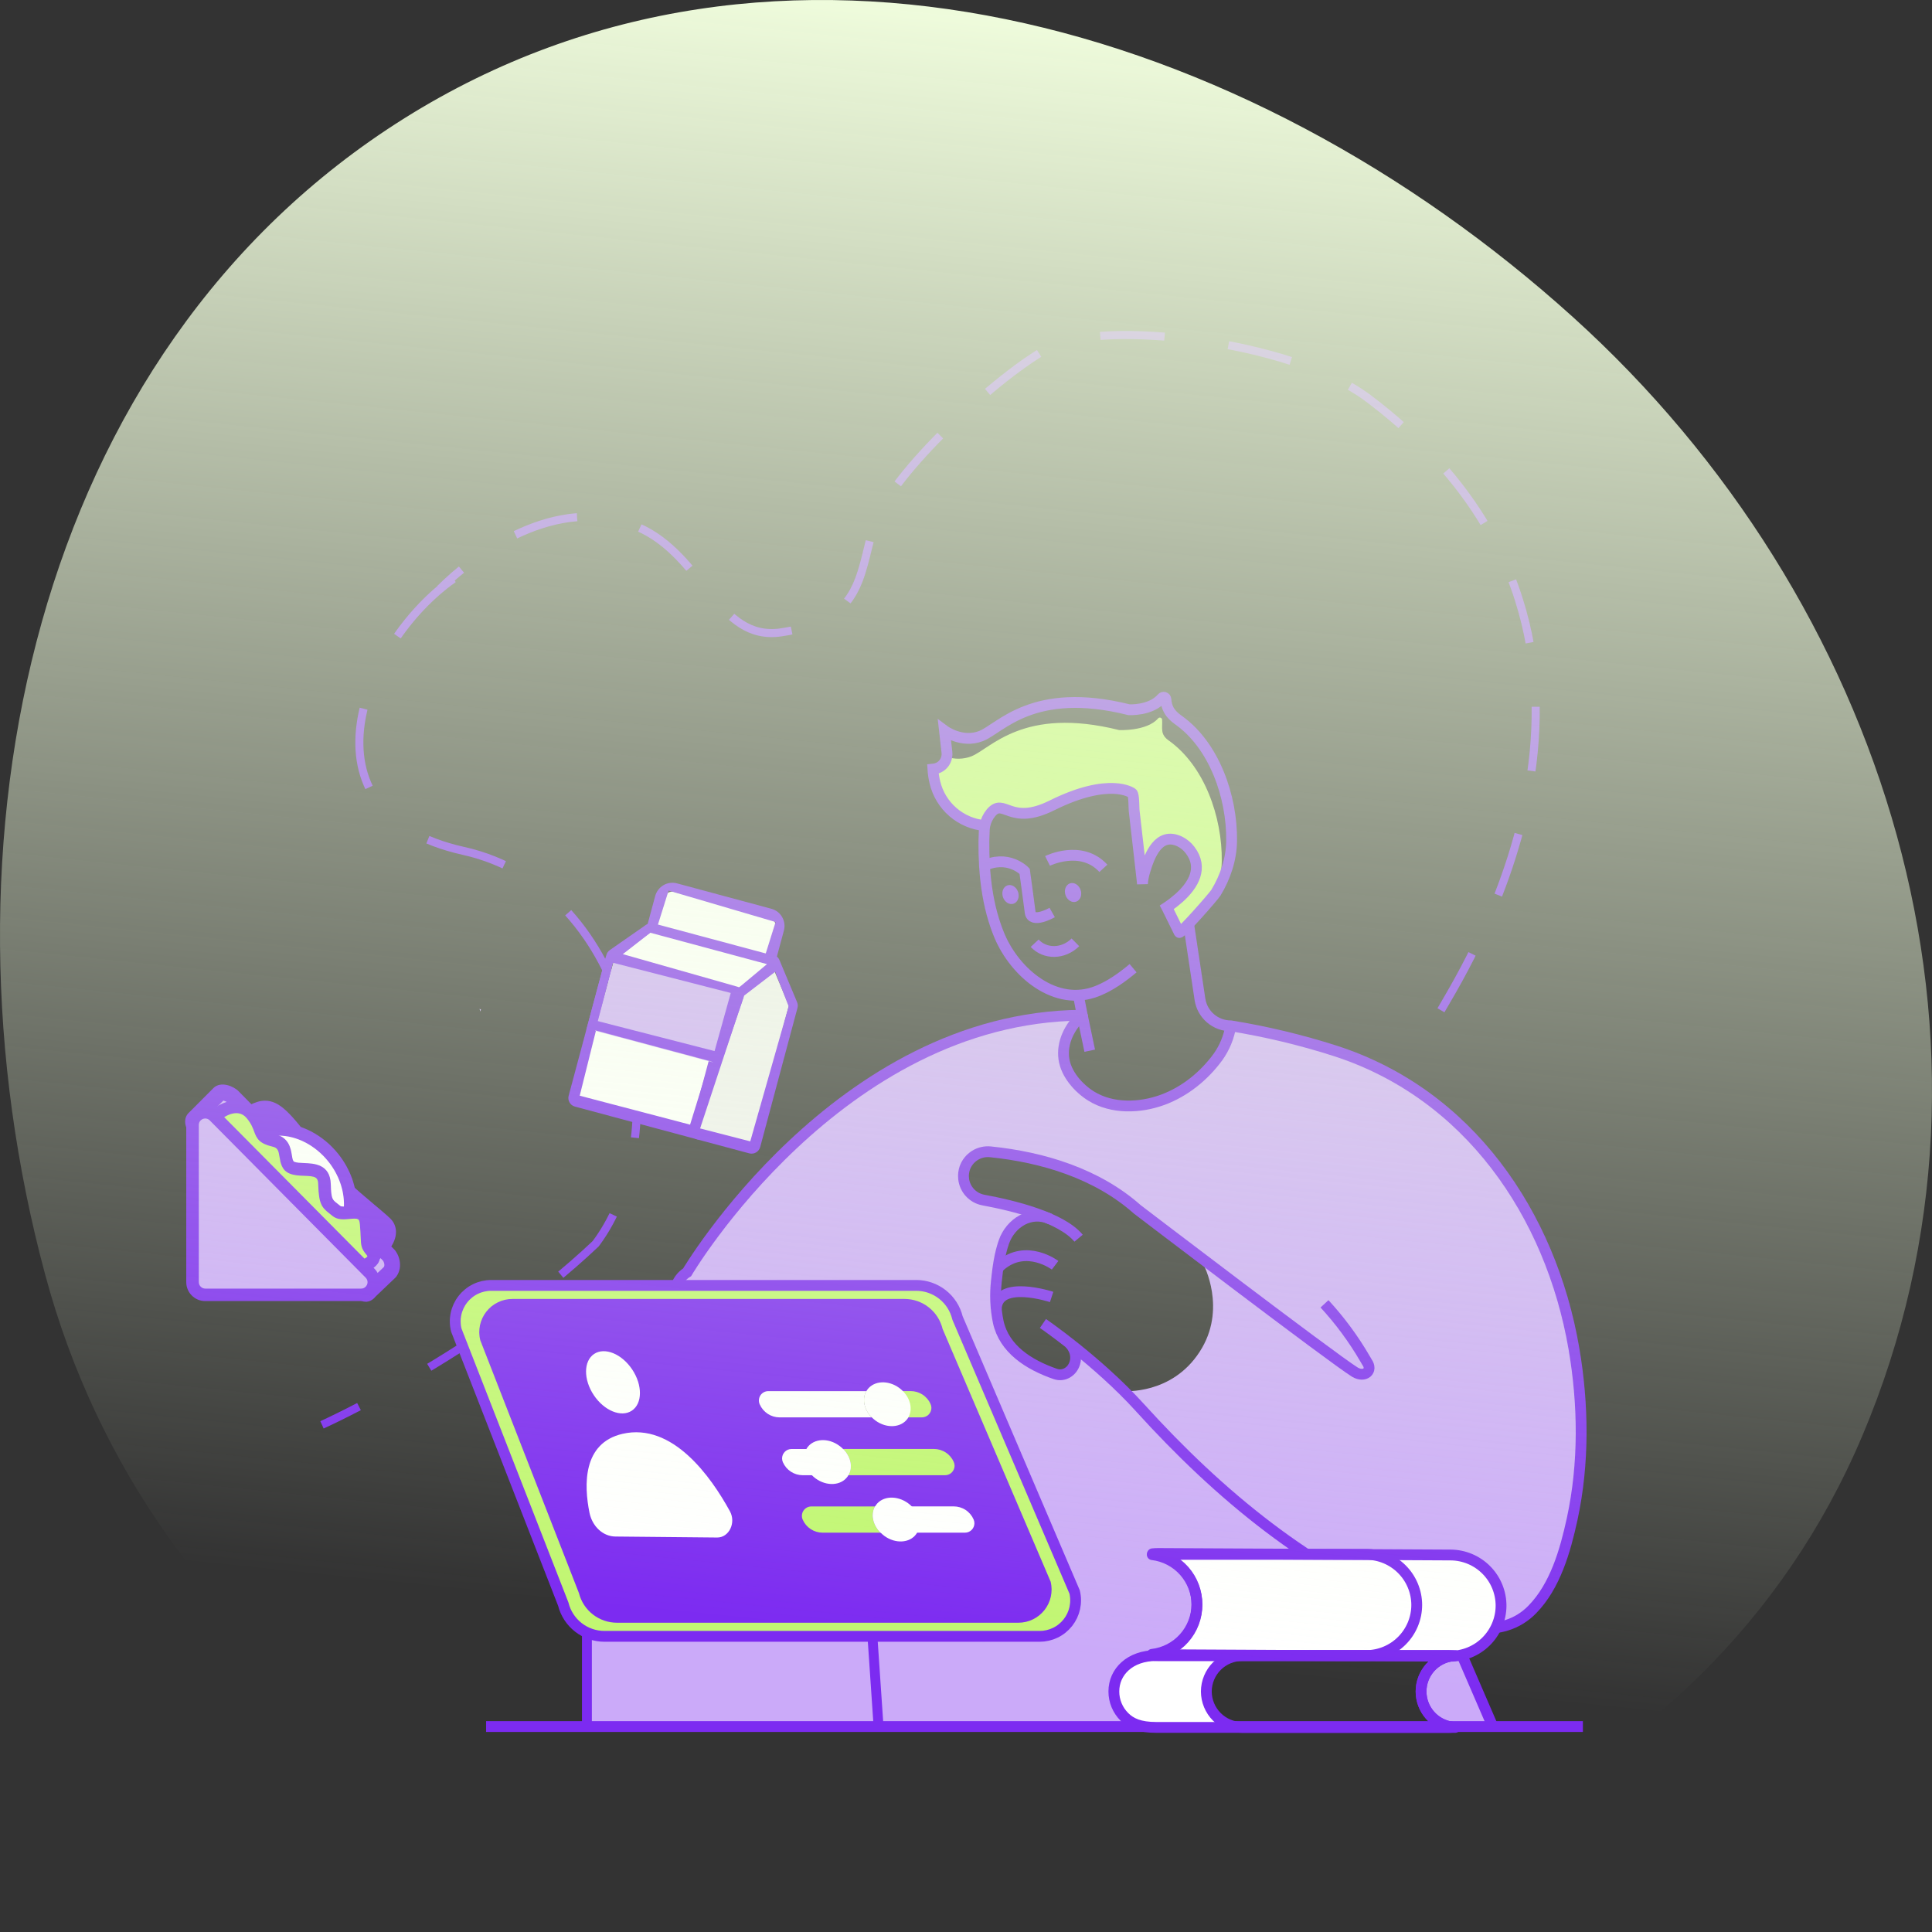 <svg width="240" height="240" viewBox="0 0 240 240" fill="none" xmlns="http://www.w3.org/2000/svg">
<rect x="0" y="0" width="240" height="240" fill="#333333" stroke="none"/>
<path d="M56.323 71.906C45.108 79.799 36.385 100.983 57.569 105.699C78.754 110.416 84.5 140.5 74 154.5C59.569 168.178 40 176.998 40 176.998" stroke="#7C2BF1" stroke-miterlimit="10" stroke-dasharray="10 10"/>
<path d="M73.215 214.779V203.147H117.599L121.374 214.167L73.215 214.779Z" fill="#CBAAF9"/>
<path d="M195.502 167.481C192.623 150.807 182.428 135.886 165.864 130.546C161.627 129.188 157.294 128.147 152.902 127.434V127.457C152.673 128.841 152.131 130.154 151.316 131.297C149.59 133.662 147.211 135.605 144.456 136.617C141.644 137.658 138.16 137.792 135.55 136.156C133.979 135.172 132.455 133.44 132.179 131.57C131.865 129.464 132.938 127.471 134.448 126.079C121.65 126.183 116.885 130.297 107.09 134.786C107.424 136.186 101.886 139.071 99.539 141.52C97.193 143.969 85.246 154.892 86.683 156.295C88.476 154.519 81.291 163.571 82.602 161.416C83.857 161.827 91.679 162.386 92.499 163.421C93.319 164.455 101.058 162.105 101.172 163.421L109.947 162.334C110.453 167.112 119.525 164.208 115.66 166.416C111.196 168.983 108 171.552 103.111 173.15C101.094 173.811 95.138 168.126 93.009 167.436C90.006 173.145 91.975 172.912 91.758 172.807C89.636 171.767 87.791 170.946 86.683 168.953C83.527 163.29 81.066 179.144 79.674 172.807C70.593 177.093 69.809 173.733 69.236 172.129L61.584 160.804C61.15 162.464 58.588 160.592 58.931 162.273C59.274 163.955 64.105 181.791 65.155 183.149C66.204 184.506 57.848 161.517 59.389 162.273C60.929 163.029 62.623 163.422 64.339 163.421H98.544L114.081 203.274L118.485 214.585H143.637C141.597 214.585 140.481 214.087 139.67 213.275C138.834 212.438 138.363 211.304 138.36 210.12C138.36 207.672 140.37 205.664 143.637 205.664H143.868C143.621 205.664 143.384 205.641 143.137 205.619C143.291 205.602 143.442 205.577 143.593 205.543C143.431 205.539 143.269 205.527 143.109 205.507C144.582 205.332 145.948 204.646 146.967 203.567C147.985 202.489 148.592 201.086 148.682 199.605C148.686 199.528 148.686 199.451 148.682 199.374V199.256C148.647 197.738 148.066 196.282 147.047 195.157C146.027 194.031 144.637 193.309 143.129 193.124C143.301 193.11 143.464 193.095 143.629 193.095C143.48 193.059 143.315 193.036 143.16 193.014C143.405 192.991 143.652 192.975 143.888 192.975L162.291 193.073L165.676 193.087H169.694C169.88 193.087 170.068 193.087 170.245 193.11L176.214 193.14L180.201 193.163C181.868 193.177 183.461 193.85 184.632 195.036C185.804 196.221 186.458 197.822 186.452 199.489C186.45 200.431 186.231 201.36 185.813 202.205C187.524 201.986 189.11 201.195 190.315 199.96C193.186 197.028 194.423 192.638 195.278 188.737C196.79 181.786 196.7 174.462 195.502 167.481ZM149.008 167.951C145.541 173.287 139.638 172.807 139.638 172.807C139.638 172.807 139.148 173.285 138.005 171.253C136.863 169.22 133.608 167.83 133.608 167.83C133.349 169.871 132.812 172.973 127.486 168.953C122.16 164.933 123.766 159.072 124.221 155.976C124.676 152.881 126.49 151.854 126.49 151.854L128.633 150.724C128.633 150.724 122.435 149.13 122.137 149.071C121.839 149.012 116.32 144.39 121.921 143.169C127.523 141.949 136.254 146.802 137.942 147.761C139.63 148.72 149.492 157.062 149.492 157.062C149.492 157.062 152.494 162.623 149.008 167.951Z" fill="#CBAAF9"/>
<path d="M133.986 153.813C131.843 151.238 125.978 149.779 122.15 149.073C121.507 148.952 120.92 148.625 120.478 148.142C120.036 147.659 119.764 147.045 119.701 146.393C119.657 145.954 119.707 145.51 119.85 145.091C120.078 144.449 120.516 143.902 121.092 143.538C121.668 143.174 122.349 143.014 123.027 143.083C129.557 143.745 136.291 145.8 141.273 150.226C141.273 150.226 165.419 168.653 168.303 170.446C169.493 171.169 170.603 170.316 169.797 169.181L169.544 168.748C168.124 166.313 166.444 164.038 164.534 161.965" stroke="#7C2BF1" stroke-width="1.344" stroke-miterlimit="10"/>
<path d="M134.332 126.115C104.051 126.379 85.357 158.051 85.357 158.051C81.067 160.725 86.042 171.102 83.112 182.538" stroke="#7C2BF1" stroke-width="1.344" stroke-miterlimit="10"/>
<path d="M181.6 205.574C181.6 205.574 178.292 204.825 177.412 207.473C176.533 210.122 175.614 214.336 181.938 214.585C188.262 214.834 184.548 213.591 184.183 211.544C183.818 209.498 181.6 205.574 181.6 205.574Z" fill="#CBAAF9"/>
<path d="M131.068 157.175C131.068 157.175 127.499 154.469 124.285 157.212C124.149 157.331 124.031 157.468 123.934 157.62" stroke="#7C2BF1" stroke-width="1.344" stroke-miterlimit="10"/>
<path d="M130.637 161.113C130.637 161.113 123.86 158.885 123.758 162.631" stroke="#7C2BF1" stroke-width="1.344" stroke-miterlimit="10"/>
<path opacity="0.54" d="M69.975 199.279L56.684 165.229C56.519 164.57 56.507 163.882 56.648 163.218C56.789 162.554 57.08 161.93 57.498 161.395C57.916 160.86 58.45 160.427 59.061 160.129C59.671 159.831 60.341 159.677 61.02 159.677H113.812C114.997 159.676 116.148 160.075 117.079 160.809C118.01 161.543 118.667 162.568 118.944 163.721L133.493 197.763C133.651 198.419 133.657 199.103 133.512 199.763C133.367 200.422 133.075 201.04 132.657 201.571C132.238 202.101 131.706 202.53 131.098 202.824C130.491 203.119 129.824 203.272 129.149 203.273H75.095C73.918 203.273 72.775 202.881 71.847 202.157C70.92 201.433 70.261 200.42 69.975 199.279Z" fill="white"/>
<path d="M132.843 166.857C132.843 166.857 133.943 167.865 133.524 169.306C133.214 170.373 132.153 171.046 131.102 170.681C127.755 169.524 124.741 167.559 124.007 164.218C123.66 162.527 123.585 160.791 123.784 159.076C123.946 157.486 124.18 155.77 124.715 154.258C125.531 151.936 128.031 150.318 130.457 151.436" stroke="#7C2BF1" stroke-width="1.344" stroke-miterlimit="10"/>
<path d="M69.975 199.279L56.684 165.229C56.519 164.57 56.507 163.882 56.648 163.218C56.789 162.554 57.08 161.93 57.498 161.395C57.916 160.86 58.45 160.427 59.061 160.129C59.671 159.831 60.341 159.677 61.02 159.677H113.812C114.997 159.676 116.148 160.075 117.079 160.809C118.01 161.543 118.667 162.568 118.944 163.721L133.493 197.763C133.651 198.419 133.657 199.103 133.512 199.763C133.367 200.422 133.075 201.04 132.657 201.571C132.238 202.101 131.706 202.53 131.098 202.824C130.491 203.119 129.824 203.272 129.149 203.273H75.095C73.918 203.273 72.775 202.881 71.847 202.157C70.92 201.433 70.261 200.42 69.975 199.279Z" fill="#C1F672"/>
<path d="M176.149 192.979L185.487 214.587" stroke="#7C2BF1" stroke-width="1.344" stroke-miterlimit="10"/>
<path d="M196.632 214.477L60.385 214.477" stroke="#7C2BF1" stroke-width="1.344" stroke-miterlimit="10"/>
<path d="M133.592 117.061C132.077 118.556 129.816 118.554 128.529 117.171" stroke="#7C2BF1" stroke-width="1.344" stroke-miterlimit="10"/>
<path d="M116.134 97.2C116.476 98.628 117.258 99.913 118.369 100.873C119.48 101.833 120.865 102.42 122.327 102.551C122.449 101.962 122.712 101.411 123.094 100.947C124.727 99.023 125.423 102.633 130.645 100.041C137.881 96.441 140.627 98.507 140.627 98.507C140.868 98.686 140.832 100.343 140.872 100.645C141.076 102.365 141.26 104.077 141.462 105.795C141.585 106.844 141.705 107.885 141.819 108.926C141.918 108.749 142.027 108.578 142.146 108.414C142.805 106.081 143.982 103.326 146.521 104.512C147.035 104.763 147.482 105.131 147.827 105.587C149.51 107.799 148.235 109.936 146.474 111.517C146.032 112.008 145.539 112.449 145.003 112.834C145.292 113.434 146.476 115.815 146.476 115.823C146.598 116.064 150.735 111.383 151.043 110.872C151.503 109.623 151.75 108.305 151.773 106.973C151.841 101.498 149.612 95.125 145.178 91.984C144.078 91.207 144.429 90.458 144.362 89.401C144.357 89.344 144.335 89.29 144.299 89.245C144.263 89.201 144.214 89.168 144.159 89.152C144.104 89.136 144.045 89.137 143.991 89.155C143.936 89.173 143.889 89.207 143.854 89.252C142.464 90.852 139.024 90.693 139.024 90.693C127.082 87.701 123.068 93.011 120.658 93.958C119.674 94.33 118.592 94.348 117.597 94.009C117.538 94.338 117.391 94.645 117.17 94.897C116.95 95.149 116.665 95.336 116.346 95.437L116.407 95.99C116.459 96.413 116.363 96.841 116.134 97.2Z" fill="#C1F672"/>
<path d="M122.336 102.559C120.873 102.428 119.489 101.841 118.378 100.881C117.266 99.921 116.484 98.637 116.142 97.209C116.008 96.661 115.923 96.102 115.889 95.54L115.983 95.529C116.111 95.52 116.238 95.492 116.359 95.448C116.677 95.346 116.962 95.159 117.183 94.908C117.403 94.656 117.551 94.349 117.609 94.019C117.647 93.837 117.654 93.649 117.632 93.464L117.326 90.762C117.326 90.762 119.485 92.368 121.88 91.43C124.276 90.491 128.298 85.181 140.246 88.165C140.246 88.165 142.944 88.324 144.327 86.724C144.362 86.678 144.41 86.644 144.464 86.627C144.519 86.609 144.578 86.608 144.633 86.624C144.688 86.64 144.737 86.673 144.773 86.717C144.809 86.761 144.831 86.816 144.835 86.873C144.907 87.932 145.299 88.681 146.401 89.456C150.835 92.599 153.063 98.97 152.994 104.445C152.974 106.716 152.218 108.959 151.053 110.883C150.745 111.393 146.609 116.074 146.486 115.834C146.486 115.834 145.303 113.444 145.013 112.844L144.944 112.711L145.076 112.624C145.569 112.289 146.039 111.923 146.484 111.528C148.243 109.946 149.521 107.81 147.837 105.598C147.493 105.142 147.045 104.773 146.531 104.522C143.985 103.337 142.815 106.092 142.156 108.424C142.028 108.87 141.949 109.328 141.921 109.791C141.891 109.506 141.86 109.23 141.83 108.944C141.715 107.904 141.595 106.863 141.473 105.814C141.268 104.096 141.077 102.384 140.883 100.664C140.852 100.37 140.883 98.705 140.638 98.525C140.638 98.525 137.889 96.46 130.655 100.06C125.433 102.651 124.737 99.039 123.105 100.966C122.722 101.43 122.459 101.98 122.338 102.57C122.3 102.759 122.276 102.95 122.266 103.143C122.262 103.168 122.262 103.193 122.266 103.218C122.242 103.641 122.233 104.061 122.223 104.473C122.185 108.451 122.621 112.605 124.182 116.299C126.08 120.776 131.102 125.192 136.324 123.104C137.957 122.449 139.42 121.394 140.758 120.274" stroke="#7C2BF1" stroke-width="1.344" stroke-miterlimit="10"/>
<path d="M125.909 112.259C126.429 112.086 126.679 111.435 126.469 110.807C126.259 110.178 125.667 109.81 125.148 109.984C124.628 110.157 124.378 110.808 124.588 111.436C124.798 112.065 125.39 112.433 125.909 112.259Z" fill="#7C2BF1"/>
<path d="M133.679 112.011C134.198 111.837 134.449 111.187 134.239 110.559C134.028 109.93 133.437 109.562 132.917 109.735C132.398 109.909 132.147 110.56 132.358 111.188C132.568 111.816 133.159 112.185 133.679 112.011Z" fill="#7C2BF1"/>
<path d="M130.708 113.356C130.708 113.356 128.123 114.824 127.966 113.301C127.917 112.832 127.284 108.234 127.284 108.234C127.284 108.234 125.194 106.02 121.993 107.657" stroke="#7C2BF1" stroke-width="1.344" stroke-miterlimit="10"/>
<path d="M130.127 106.947C130.127 106.947 134.302 104.862 137.065 107.867" stroke="#7C2BF1" stroke-width="1.344" stroke-miterlimit="10"/>
<path d="M133.955 123.616L134.434 126.077C132.922 127.471 131.853 129.469 132.165 131.572C132.443 133.438 133.969 135.174 135.534 136.152C138.15 137.784 141.63 137.655 144.446 136.617C147.199 135.597 149.58 133.66 151.306 131.297C152.119 130.155 152.661 128.842 152.89 127.458V127.434" stroke="#7C2BF1" stroke-width="1.344" stroke-miterlimit="10"/>
<path d="M134.435 126.077L135.369 130.522" stroke="#7C2BF1" stroke-width="1.344" stroke-miterlimit="10"/>
<path d="M147.652 114.763L149.064 124.14C149.203 125.058 149.667 125.895 150.372 126.5C151.076 127.104 151.974 127.436 152.902 127.435C157.297 128.147 161.633 129.187 165.873 130.545C182.436 135.888 192.631 150.809 195.511 167.481C196.709 174.462 196.798 181.783 195.294 188.726C194.439 192.633 193.203 197.023 190.332 199.949C186.603 203.765 180.881 202.194 176.476 200.469C162.797 195.149 151.421 185.685 141.597 174.849C136.345 169.054 129.558 164.409 129.558 164.409" stroke="#7C2BF1" stroke-width="1.344" stroke-miterlimit="10"/>
<path d="M180.608 205.686C180.512 205.701 180.404 205.715 180.31 205.737H180.273L165.758 205.662L143.979 205.55C143.895 205.55 143.813 205.55 143.732 205.55C143.57 205.546 143.408 205.534 143.248 205.513C144.724 205.342 146.091 204.655 147.111 203.575C148.13 202.494 148.736 201.088 148.821 199.605C148.825 199.529 148.825 199.452 148.821 199.375V199.256C148.815 197.805 148.309 196.401 147.389 195.278C146.469 194.156 145.19 193.386 143.768 193.096C143.619 193.059 143.456 193.037 143.299 193.014C143.546 192.992 143.791 192.975 144.03 192.975L162.43 193.073L165.817 193.088L170.386 193.11C171.951 193.253 173.406 193.974 174.467 195.133C175.527 196.291 176.118 197.804 176.123 199.375C176.123 199.671 176.1 199.967 176.055 200.26C175.838 201.756 175.091 203.124 173.95 204.115C172.809 205.106 171.351 205.655 169.839 205.662H180.896C180.259 205.662 180.436 205.662 180.608 205.686Z" fill="white"/>
<path d="M151.166 213.276C151.58 213.693 152.073 214.023 152.617 214.248C153.16 214.473 153.743 214.588 154.331 214.586H143.642C141.601 214.586 140.487 214.088 139.675 213.276C138.84 212.437 138.37 211.304 138.367 210.121C138.367 207.672 140.375 205.664 143.642 205.664H154.331C153.448 205.663 152.585 205.923 151.851 206.413C151.117 206.903 150.544 207.599 150.207 208.414C149.869 209.229 149.78 210.127 149.953 210.992C150.125 211.858 150.551 212.652 151.176 213.276H151.166Z" fill="white"/>
<path d="M186.467 199.487C186.464 200.43 186.245 201.359 185.826 202.203C185.527 202.841 185.116 203.421 184.614 203.915C183.785 204.736 182.744 205.311 181.608 205.574C181.139 205.682 180.66 205.737 180.179 205.738C180.277 205.715 180.384 205.701 180.477 205.687C180.306 205.67 180.128 205.664 180.767 205.664H169.709C171.221 205.658 172.681 205.109 173.823 204.118C174.964 203.126 175.712 201.757 175.929 200.26C175.974 199.967 175.996 199.671 175.996 199.375C175.991 197.804 175.401 196.291 174.339 195.132C173.278 193.973 171.823 193.253 170.258 193.11L176.227 193.141L180.214 193.163C181.881 193.177 183.473 193.85 184.645 195.035C185.817 196.22 186.472 197.821 186.467 199.487Z" fill="white"/>
<path d="M186.466 199.486C186.454 201.154 185.781 202.748 184.596 203.92C183.41 205.093 181.808 205.747 180.14 205.741L143.834 205.553C143.591 205.553 143.348 205.535 143.103 205.51C144.633 205.337 146.047 204.608 147.076 203.462C148.105 202.316 148.678 200.832 148.686 199.292C148.694 197.752 148.137 196.262 147.12 195.105C146.103 193.949 144.697 193.205 143.168 193.016C143.411 192.99 143.655 192.978 143.899 192.979L180.206 193.167C181.873 193.178 183.468 193.849 184.641 195.034C185.814 196.218 186.471 197.819 186.466 199.486Z" stroke="#7C2BF1" stroke-width="1.344" stroke-linecap="square" stroke-linejoin="round"/>
<path d="M175.992 199.373C175.989 201.04 175.325 202.637 174.146 203.816C172.968 204.995 171.37 205.658 169.703 205.662H143.871C143.627 205.66 143.383 205.647 143.14 205.621C144.669 205.439 146.079 204.703 147.102 203.552C148.125 202.4 148.69 200.914 148.69 199.374C148.69 197.833 148.125 196.347 147.102 195.195C146.079 194.044 144.669 193.308 143.14 193.126C143.383 193.104 143.628 193.087 143.871 193.087H169.703C171.369 193.091 172.966 193.754 174.145 194.932C175.323 196.11 175.987 197.706 175.992 199.373Z" stroke="#7C2BF1" stroke-width="1.344" stroke-linecap="square" stroke-linejoin="round"/>
<path d="M138.367 210.122C138.366 210.707 138.482 211.287 138.706 211.828C138.93 212.368 139.258 212.859 139.673 213.273C140.489 214.089 141.597 214.585 143.64 214.585H180.765C180.126 214.585 180.3 214.573 180.473 214.556C179.387 214.429 178.385 213.906 177.658 213.089C176.932 212.272 176.53 211.216 176.53 210.122C176.53 209.028 176.932 207.973 177.658 207.155C178.385 206.338 179.387 205.816 180.473 205.688C180.3 205.671 180.126 205.659 180.765 205.659H143.64C140.371 205.661 138.367 207.669 138.367 210.122Z" stroke="#7C2BF1" stroke-width="1.344" stroke-linecap="square" stroke-linejoin="round"/>
<path d="M149.855 210.122C149.858 211.305 150.329 212.439 151.166 213.275C152.002 214.111 153.136 214.582 154.318 214.585H179.955C180.126 214.585 180.3 214.573 180.473 214.556C179.387 214.429 178.385 213.906 177.658 213.089C176.932 212.272 176.53 211.216 176.53 210.122C176.53 209.028 176.932 207.973 177.658 207.155C178.385 206.338 179.387 205.816 180.473 205.688C180.3 205.671 180.126 205.659 179.955 205.659H154.318C153.136 205.662 152.002 206.134 151.166 206.97C150.33 207.806 149.859 208.939 149.855 210.122Z" stroke="#7C2BF1" stroke-width="1.344" stroke-linecap="square" stroke-linejoin="round"/>
<path d="M59.566 125.337L59.745 125.388L59.678 125.65C59.636 125.548 59.598 125.443 59.566 125.337Z" fill="#CBAAF9"/>
<path d="M69.975 199.279L56.684 165.229C56.519 164.57 56.507 163.882 56.648 163.218C56.789 162.554 57.08 161.93 57.498 161.395C57.916 160.86 58.45 160.427 59.061 160.129C59.671 159.831 60.341 159.677 61.02 159.677H113.812C114.997 159.676 116.148 160.075 117.079 160.809C118.01 161.543 118.667 162.568 118.944 163.721L133.493 197.763C133.651 198.419 133.657 199.103 133.512 199.763C133.367 200.422 133.075 201.04 132.657 201.571C132.238 202.101 131.706 202.53 131.098 202.824C130.491 203.119 129.824 203.272 129.149 203.273H75.095C73.918 203.273 72.775 202.881 71.847 202.157C70.92 201.433 70.261 200.42 69.975 199.279Z" stroke="#7C2BF1" stroke-width="1.344" stroke-linecap="square" stroke-linejoin="round"/>
<path d="M71.92 197.907L59.658 166.481C59.506 165.873 59.495 165.239 59.625 164.626C59.755 164.013 60.024 163.438 60.41 162.944C60.795 162.451 61.288 162.051 61.851 161.777C62.415 161.502 63.033 161.359 63.659 161.359H112.361C113.454 161.359 114.516 161.727 115.375 162.403C116.234 163.08 116.84 164.026 117.095 165.089L130.521 196.497C130.665 197.103 130.671 197.734 130.537 198.342C130.403 198.951 130.133 199.521 129.747 200.01C129.362 200.499 128.87 200.895 128.309 201.166C127.749 201.439 127.134 201.58 126.511 201.58H76.642C75.558 201.581 74.505 201.22 73.65 200.555C72.794 199.889 72.186 198.958 71.92 197.907Z" fill="#7C2BF1"/>
<path d="M76.439 190.873C74.905 190.859 73.568 189.62 73.224 187.896C72.542 184.505 72.362 179.26 77.335 178.115C83.549 176.687 88.328 183.454 90.671 187.731C91.459 189.159 90.567 190.996 89.1 190.996L76.439 190.873Z" fill="white"/>
<path d="M78.491 175.236C79.81 174.358 79.831 172.07 78.536 170.125C77.242 168.18 75.123 167.315 73.804 168.193C72.485 169.071 72.465 171.359 73.759 173.304C75.053 175.249 77.172 176.114 78.491 175.236Z" fill="white"/>
<path d="M108.298 176.073H96.846C96.322 176.072 95.81 175.918 95.371 175.631C94.933 175.344 94.588 174.936 94.377 174.456C94.296 174.278 94.261 174.082 94.276 173.886C94.291 173.69 94.355 173.502 94.463 173.337C94.57 173.173 94.718 173.039 94.891 172.947C95.064 172.855 95.258 172.809 95.454 172.812H107.629C107.055 173.777 107.347 175.118 108.298 176.073Z" fill="white"/>
<path d="M115.704 174.893C115.703 175.205 115.579 175.504 115.358 175.724C115.138 175.945 114.838 176.07 114.526 176.07H108.298C107.347 175.117 107.056 173.776 107.629 172.805H113.128C113.652 172.805 114.164 172.957 114.603 173.242C115.041 173.528 115.388 173.935 115.6 174.413C115.666 174.565 115.701 174.727 115.704 174.893Z" fill="#C1F672"/>
<path d="M112.839 176.074C112.806 176.136 112.769 176.195 112.726 176.251C111.91 177.368 110.137 177.476 108.759 176.468C108.597 176.347 108.443 176.216 108.298 176.074C107.347 175.121 107.056 173.78 107.629 172.809C107.661 172.747 107.699 172.687 107.741 172.631C108.557 171.507 110.323 171.407 111.7 172.407C111.866 172.531 112.022 172.667 112.167 172.815C113.11 173.764 113.404 175.096 112.839 176.074Z" fill="white"/>
<path d="M118.583 182.083C118.581 182.395 118.455 182.694 118.233 182.914C118.012 183.135 117.712 183.258 117.399 183.258H105.382C105.961 182.283 105.672 180.952 104.719 179.993H116.008C116.532 179.993 117.044 180.146 117.483 180.433C117.922 180.719 118.268 181.127 118.479 181.607C118.546 181.757 118.581 181.919 118.583 182.083Z" fill="#C1F672"/>
<path d="M105.382 183.258H99.727C99.204 183.259 98.691 183.107 98.253 182.822C97.814 182.536 97.468 182.129 97.256 181.65C97.189 181.501 97.154 181.339 97.152 181.175C97.152 181.021 97.182 180.868 97.241 180.725C97.3 180.582 97.386 180.453 97.496 180.343C97.605 180.234 97.734 180.147 97.877 180.088C98.02 180.03 98.173 179.999 98.327 180H104.719C105.671 180.952 105.967 182.283 105.382 183.258Z" fill="white"/>
<path d="M105.382 183.257C105.356 183.322 105.32 183.382 105.278 183.437C104.462 184.559 102.695 184.661 101.319 183.659C101.153 183.535 100.996 183.399 100.85 183.251C99.905 182.298 99.615 180.968 100.181 179.986C100.213 179.924 100.251 179.864 100.293 179.807C101.109 178.691 102.882 178.582 104.258 179.593C104.422 179.711 104.576 179.843 104.719 179.986C105.672 180.952 105.968 182.282 105.382 183.257Z" fill="white"/>
<path d="M109.386 190.395H102.19C101.667 190.394 101.155 190.242 100.717 189.957C100.278 189.671 99.931 189.265 99.719 188.787C99.638 188.608 99.604 188.411 99.619 188.215C99.634 188.019 99.698 187.83 99.806 187.665C99.914 187.501 100.061 187.366 100.234 187.273C100.408 187.181 100.602 187.134 100.799 187.136H108.716C108.149 188.113 108.441 189.442 109.386 190.395Z" fill="#C1F672"/>
<path d="M121.046 189.227C121.044 189.537 120.92 189.835 120.7 190.053C120.479 190.272 120.181 190.395 119.871 190.394H109.386C108.441 189.441 108.149 188.111 108.717 187.129H118.471C118.995 187.129 119.508 187.282 119.947 187.569C120.385 187.855 120.731 188.263 120.942 188.743C121.009 188.896 121.045 189.06 121.046 189.227Z" fill="white"/>
<path d="M113.926 190.394C113.894 190.456 113.856 190.516 113.814 190.573C112.998 191.696 111.233 191.798 109.855 190.796C109.69 190.671 109.534 190.535 109.388 190.388C108.443 189.435 108.151 188.104 108.719 187.123C108.75 187.06 108.786 186.999 108.829 186.943C109.645 185.827 111.418 185.731 112.796 186.729C112.959 186.848 113.114 186.979 113.257 187.123C114.208 188.088 114.498 189.426 113.926 190.394Z" fill="white"/>
<path d="M179 125.5C182.323 119.684 208.5 78.554 170 49.501C160.169 42.082 136.821 39.807 130.539 43.065C124.256 46.322 110.318 59.048 108.502 65.448C106.687 71.847 106.976 77.085 97.031 78.554C89.076 79.729 87.477 68.999 79.17 65.447C69.096 61.138 58.816 68.999 54.662 73.153" stroke="#7C2BF1" stroke-dasharray="8 8"/>
<path d="M108.416 203.861L109.13 214.371" stroke="#7C2BF1" stroke-width="1.228"/>
<g clip-path="url(#clip0_7109_9733)">
<path d="M26.513 137.173V156.702C26.513 157.57 27.209 158.268 28.074 158.268H47.439C48.831 158.268 49.544 156.583 48.559 155.578L29.195 136.066C28.21 135.062 26.513 135.76 26.513 137.173Z" fill="#CBAAF9"/>
<path d="M24.12 138.943L27.226 135.845C27.599 135.487 28.584 135.878 28.94 136.253L48.271 155.901C48.542 156.173 49.017 157.212 48.44 157.995L45.928 160.396C45.64 160.805 45.318 160.822 44.961 160.464L24.663 140.595C24.256 140.203 23.713 139.352 24.12 138.943Z" fill="#CBAAF9"/>
<path d="M45.453 161.707C45.131 161.707 44.706 161.605 44.265 161.162L23.984 141.31C23.814 141.157 23 140.306 23 139.318C23 138.91 23.152 138.518 23.441 138.246L26.53 135.147C27.446 134.262 29.042 134.943 29.636 135.556L48.966 155.203C49.492 155.714 50.154 157.297 49.237 158.574L49.119 158.71L46.658 161.06C46.284 161.537 45.86 161.673 45.554 161.707H45.453ZM25.019 139.437C25.087 139.574 25.206 139.744 25.358 139.897L45.419 159.545L47.693 157.383C47.846 157.094 47.642 156.668 47.574 156.6L28.244 136.952C28.159 136.867 27.921 136.765 27.752 136.714L25.019 139.437Z" fill="#7C2BF1"/>
<path d="M40.413 157.587C39.683 157.587 39.259 157.093 38.902 156.65C38.835 156.582 38.784 156.497 38.699 156.429L26.988 144.545L26.971 144.528C26.343 143.813 26.072 142.859 26.241 141.923C26.411 140.986 26.971 140.169 27.82 139.709C28.821 139.148 30.179 138.45 30.62 138.296C30.909 138.194 31.163 138.075 31.401 137.956C31.893 137.734 32.352 137.513 32.929 137.513C34.371 137.513 35.542 138.773 38.58 142.825C40.922 145.958 43.858 148.427 46.014 150.248C46.794 150.912 47.473 151.474 47.965 151.951C48.288 152.274 48.457 152.7 48.441 153.176C48.373 154.3 47.218 155.407 46.777 155.73L46.625 155.849L41.499 157.228C41.194 157.4 40.837 157.587 40.413 157.587Z" fill="#7C2BF1"/>
<path d="M40.413 158.369C39.339 158.369 38.723 157.648 38.315 157.171L38.285 157.136C38.234 157.085 38.176 157.028 38.134 156.97L26.404 145.064L26.395 145.044C25.586 144.129 25.251 142.945 25.459 141.772C25.67 140.602 26.387 139.6 27.427 139.022C28.308 138.517 29.821 137.742 30.334 137.554C30.512 137.483 30.669 137.414 30.825 137.345L31.149 137.203C31.65 136.982 32.217 136.732 32.912 136.732C34.78 136.732 36.185 138.359 39.18 142.354C41.455 145.403 44.346 147.835 46.457 149.61L46.493 149.64C47.159 150.195 47.916 150.834 48.487 151.37C48.984 151.853 49.233 152.509 49.186 153.215C49.073 154.954 47.247 156.328 47.229 156.34L46.941 156.548L46.619 156.64L41.789 157.941L41.762 157.958C41.336 158.232 40.882 158.369 40.413 158.369ZM32.912 138.279C32.495 138.279 32.133 138.45 31.674 138.666C31.436 138.778 31.167 138.905 30.854 139.024C30.51 139.138 29.195 139.818 28.179 140.381C27.555 140.725 27.125 141.325 27 142.026C26.874 142.734 27.073 143.453 27.547 144L39.266 155.893C39.345 155.983 39.423 156.074 39.495 156.158C39.815 156.534 40.046 156.806 40.413 156.806C40.624 156.806 40.84 156.714 41.132 156.499L46.24 155.12L46.271 155.097C46.792 154.712 47.583 153.818 47.625 153.122C47.64 152.872 47.56 152.657 47.393 152.5C46.899 152.023 46.215 151.445 45.422 150.776C43.263 148.953 40.306 146.456 37.929 143.281C35.002 139.354 33.923 138.279 32.912 138.279Z" fill="#7C2BF1"/>
<path d="M37.257 156.139C34.745 156.139 32.199 154.811 30.451 152.598C27.565 148.955 27.684 144.034 30.722 141.617C31.809 140.748 33.166 140.289 34.626 140.289C37.138 140.289 39.683 141.617 41.432 143.83C44.317 147.473 44.198 152.394 41.16 154.812C40.074 155.68 38.716 156.139 37.257 156.139Z" fill="white"/>
<path d="M37.257 156.921C34.503 156.921 31.727 155.487 29.831 153.084C26.687 149.116 26.863 143.701 30.222 141.011C31.439 140.038 32.956 139.524 34.609 139.524C37.345 139.524 40.121 140.959 42.035 143.362C43.527 145.247 44.331 147.498 44.298 149.701C44.265 152.06 43.322 154.096 41.643 155.434C40.426 156.407 38.91 156.921 37.257 156.921ZM34.609 141.07C33.327 141.07 32.144 141.468 31.189 142.221C28.505 144.368 28.444 148.798 31.054 152.096C32.674 154.128 34.992 155.341 37.257 155.341C38.538 155.341 39.721 154.943 40.676 154.19C43.361 152.042 43.421 147.613 40.811 144.315C39.191 142.283 36.873 141.07 34.609 141.07Z" fill="#7C2BF1"/>
<path d="M26.988 138.382C26.988 138.382 29.534 136.356 31.215 138.382C32.894 140.408 31.791 141.157 33.981 141.668C36.17 142.178 34.914 144.511 36.255 145.073C37.596 145.634 40.226 144.579 40.294 147.133C40.362 149.687 40.752 149.585 41.754 150.419C42.772 151.253 45.233 149.517 45.471 152.019C45.691 154.539 45.402 154.505 46.115 155.357C47.388 156.889 44.367 157.842 42.449 157.536C40.532 157.246 41.567 156.565 40.803 155.935C40.039 155.305 25.444 139.029 25.444 139.029C25.444 139.029 25.427 138.603 26.988 138.382Z" fill="#C1F672"/>
<path d="M43.197 158.37C42.891 158.37 42.602 158.353 42.331 158.302C41.058 158.097 40.498 157.672 40.379 156.736C40.362 156.582 40.362 156.582 40.311 156.531C39.548 155.901 27.311 142.264 24.867 139.54L24.68 139.335L24.663 139.046C24.629 138.331 25.308 137.854 26.666 137.632C27.837 136.798 30.179 135.913 31.809 137.871C32.572 138.807 32.827 139.505 33.014 140.016C33.217 140.595 33.251 140.68 34.151 140.884C35.899 141.293 36.12 142.655 36.255 143.489C36.34 144.069 36.408 144.256 36.561 144.324C36.849 144.443 37.324 144.46 37.782 144.477C38.987 144.528 41.024 144.596 41.092 147.099C41.143 148.92 41.279 149.023 41.873 149.482C41.992 149.584 42.127 149.687 42.28 149.806C42.416 149.925 42.942 149.874 43.281 149.84C44.181 149.755 46.065 149.602 46.268 151.951C46.336 152.717 46.353 153.263 46.37 153.654C46.404 154.454 46.404 154.454 46.726 154.846C47.252 155.476 47.371 156.208 47.015 156.838C46.387 157.91 44.622 158.37 43.197 158.37ZM41.941 156.599C42.008 156.633 42.195 156.701 42.569 156.752C43.977 156.974 45.522 156.395 45.64 156.054C45.64 156.054 45.623 155.986 45.522 155.867C44.894 155.118 44.843 154.76 44.809 153.739C44.792 153.365 44.775 152.836 44.707 152.105C44.639 151.373 44.537 151.321 43.417 151.423C42.704 151.491 41.907 151.56 41.279 151.032C41.143 150.93 41.024 150.827 40.922 150.742C39.955 149.993 39.599 149.516 39.531 147.15C39.514 146.213 39.175 146.111 37.749 146.06C37.155 146.043 36.527 146.009 35.984 145.787C34.982 145.379 34.847 144.426 34.728 143.744C34.592 142.927 34.524 142.587 33.828 142.433C32.233 142.059 31.893 141.463 31.571 140.561C31.401 140.118 31.232 139.607 30.637 138.892C29.466 137.479 27.583 138.943 27.515 139.011L27.345 139.147L27.141 139.181C26.989 139.199 26.853 139.233 26.734 139.25C32.522 145.702 40.736 154.811 41.347 155.339C41.873 155.765 41.941 156.275 41.975 156.548C41.924 156.548 41.941 156.565 41.941 156.599Z" fill="#7C2BF1"/>
<path d="M23.916 139.727V159.256C23.916 160.124 24.612 160.822 25.478 160.822H44.843C46.234 160.822 46.947 159.137 45.963 158.133L26.598 138.621C25.614 137.633 23.916 138.332 23.916 139.727Z" fill="#CBAAF9"/>
<path d="M25.478 161.621C24.188 161.621 23.138 160.568 23.138 159.273V139.728C23.138 138.763 23.707 137.909 24.588 137.552C24.872 137.435 25.171 137.376 25.479 137.376C26.102 137.376 26.711 137.628 27.149 138.068L46.514 157.596C47.198 158.283 47.39 159.267 47.013 160.163C46.636 161.062 45.804 161.621 44.843 161.621H25.478V161.621ZM25.495 138.943C25.369 138.943 25.267 138.978 25.207 138.999L25.166 139.015C24.778 139.21 24.696 139.519 24.696 139.744V159.272C24.696 159.707 25.062 160.074 25.495 160.074H44.86C45.084 160.074 45.393 159.992 45.587 159.602C45.673 159.43 45.737 159.05 45.434 158.724L26.048 139.173C25.898 139.022 25.706 138.943 25.495 138.943Z" fill="#7C2BF1"/>
<path d="M36.798 142.996C36.798 143.24 36.996 143.439 37.239 143.439C37.483 143.439 37.681 143.241 37.681 142.996C37.681 142.752 37.483 142.553 37.239 142.553C36.996 142.553 36.798 142.752 36.798 142.996Z" fill="white"/>
<path d="M26.293 153.756C26.293 154.236 26.68 154.624 27.158 154.624C27.636 154.624 28.023 154.236 28.023 153.756C28.023 153.446 27.859 153.159 27.591 153.004C27.323 152.849 26.993 152.849 26.725 153.004C26.457 153.159 26.293 153.446 26.293 153.756Z" fill="#CBAAF9"/>
<path d="M28.21 156.89C28.21 157.2 28.375 157.486 28.643 157.642C28.911 157.797 29.241 157.797 29.509 157.642C29.777 157.486 29.941 157.2 29.941 156.89C29.941 156.58 29.777 156.293 29.509 156.138C29.241 155.983 28.911 155.983 28.643 156.138C28.375 156.293 28.21 156.58 28.21 156.89Z" fill="#CBAAF9"/>
<path d="M36.425 154.693C36.425 155.173 36.812 155.561 37.29 155.561C37.768 155.561 38.156 155.173 38.156 154.693C38.156 154.214 37.768 153.825 37.29 153.825C36.812 153.825 36.425 154.214 36.425 154.693Z" fill="#CBAAF9"/>
<path d="M26.938 146.929C26.938 147.408 27.325 147.797 27.803 147.797C28.281 147.797 28.669 147.408 28.669 146.929C28.669 146.618 28.504 146.332 28.236 146.177C27.968 146.022 27.638 146.022 27.37 146.177C27.103 146.332 26.938 146.618 26.938 146.929Z" fill="#CBAAF9"/>
</g>
<g clip-path="url(#clip1_7109_9733)">
<path d="M81.778 118.343C81.189 118.185 80.844 117.578 81.003 116.986L82.459 111.585C82.535 111.301 82.72 111.06 82.972 110.913C83.225 110.767 83.525 110.726 83.808 110.802L95.54 113.959C95.822 114.034 96.061 114.219 96.207 114.473C96.353 114.726 96.392 115.028 96.316 115.311L94.859 120.716C94.7 121.308 94.095 121.656 93.51 121.499C93.504 121.503 81.778 118.343 81.778 118.343Z" fill="white"/>
<path d="M83.055 110.633L96.347 114.537L94.447 120.599L81.154 116.696L83.055 110.633ZM84.094 109.734C83.529 109.583 82.93 109.664 82.424 109.957C81.918 110.251 81.549 110.734 81.392 111.3L79.938 116.696C79.621 117.877 80.315 119.091 81.489 119.406L93.217 122.562L93.221 122.563C93.786 122.714 94.386 122.634 94.891 122.34C95.397 122.046 95.767 121.564 95.923 120.998L97.378 115.601C97.694 114.421 97.001 113.206 95.826 112.891L84.094 109.734Z" fill="#7C2BF1"/>
<path d="M80.901 115.773L76.386 118.924L71.704 136.396L86.856 140.456L91.537 122.983L95.537 119.695L80.901 115.773V115.773Z" fill="white"/>
<path d="M86.569 141.525L71.418 137.465C70.829 137.307 70.484 136.701 70.641 136.112L75.323 118.639C75.391 118.385 75.543 118.166 75.762 118.015L80.276 114.869C80.544 114.682 80.875 114.623 81.191 114.707L95.828 118.629C96.226 118.736 96.531 119.059 96.619 119.463C96.706 119.87 96.557 120.291 96.238 120.554L92.513 123.612L87.923 140.743C87.847 141.027 87.662 141.268 87.409 141.415C87.15 141.565 86.851 141.601 86.569 141.525ZM72.015 136.112L85.723 139.707L90.708 123.612C90.768 123.387 91.91 122.582 92.087 122.433L95.277 119.769L80.786 115.87L76.169 119.463L72.015 136.112Z" fill="#7C2BF1"/>
<path d="M95.806 119.687L91.442 123.338L86.855 140.456L93.368 142.202L97.998 124.92L95.806 119.687Z" fill="#EFEFEF"/>
<path d="M93.081 143.275L86.568 141.53C85.979 141.372 85.634 140.765 85.791 140.177L90.379 123.054C90.439 122.833 91.531 123.055 91.707 122.909L96.072 119.258C96.341 119.035 95.73 118.527 96.072 118.614C96.415 118.692 96.688 118.935 96.825 119.258L99.017 124.492C99.112 124.718 99.129 124.969 99.065 125.207L94.435 142.488C94.272 143.08 93.667 143.432 93.081 143.275ZM86.969 140.177L93.2 141.784L97.966 125.012L96.302 120.718L92.413 123.698L86.969 140.177Z" fill="#7C2BF1"/>
<path d="M91.42 123.422L76.269 119.362L73.941 128.049L89.092 132.108L91.42 123.422Z" fill="#CBAAF9"/>
<path d="M88.218 131.815L73.617 127.903C73.049 127.75 72.721 128.353 72.879 127.764L75.206 119.078C75.365 118.485 75.952 118.133 76.516 118.284L91.632 122.58C92.2 122.733 92.527 123.335 92.37 123.923L89.528 132.226C89.37 132.818 88.787 131.967 88.218 131.815ZM74.122 126.812L88.767 130.569L90.777 123.35L76.132 119.593L74.122 126.812Z" fill="#7C2BF1"/>
</g>
<path d="M72.909 202.841V215.085" stroke="#7C2BF1" stroke-width="1.228"/>
<path d="M195.416 39.407C234.172 74.428 251.914 129.747 231.353 178.341C211.631 224.952 160.166 243.751 110.801 239.387C62.508 235.119 18.538 206.301 5.626 158.39C-8.811 104.82 4.004 43.675 50.245 14.686C96.515 -14.322 154.728 2.64 195.416 39.407Z" fill="url(#paint0_linear_7109_9733)"/>
<defs>
<linearGradient id="paint0_linear_7109_9733" x1="123.509" y1="0.503" x2="98.67" y2="242.853" gradientUnits="userSpaceOnUse">
<stop stop-color="#F0FDDD"/>
<stop offset="0.833" stop-color="#F0FDDD" stop-opacity="0"/>
</linearGradient>
<clipPath id="clip0_7109_9733">
<rect width="26.694" height="26.985" fill="white" transform="translate(23 134.723)"/>
</clipPath>
<clipPath id="clip1_7109_9733">
<rect width="24.633" height="30.072" fill="white" transform="translate(78.137 108.138) rotate(15)"/>
</clipPath>
</defs>
</svg>
